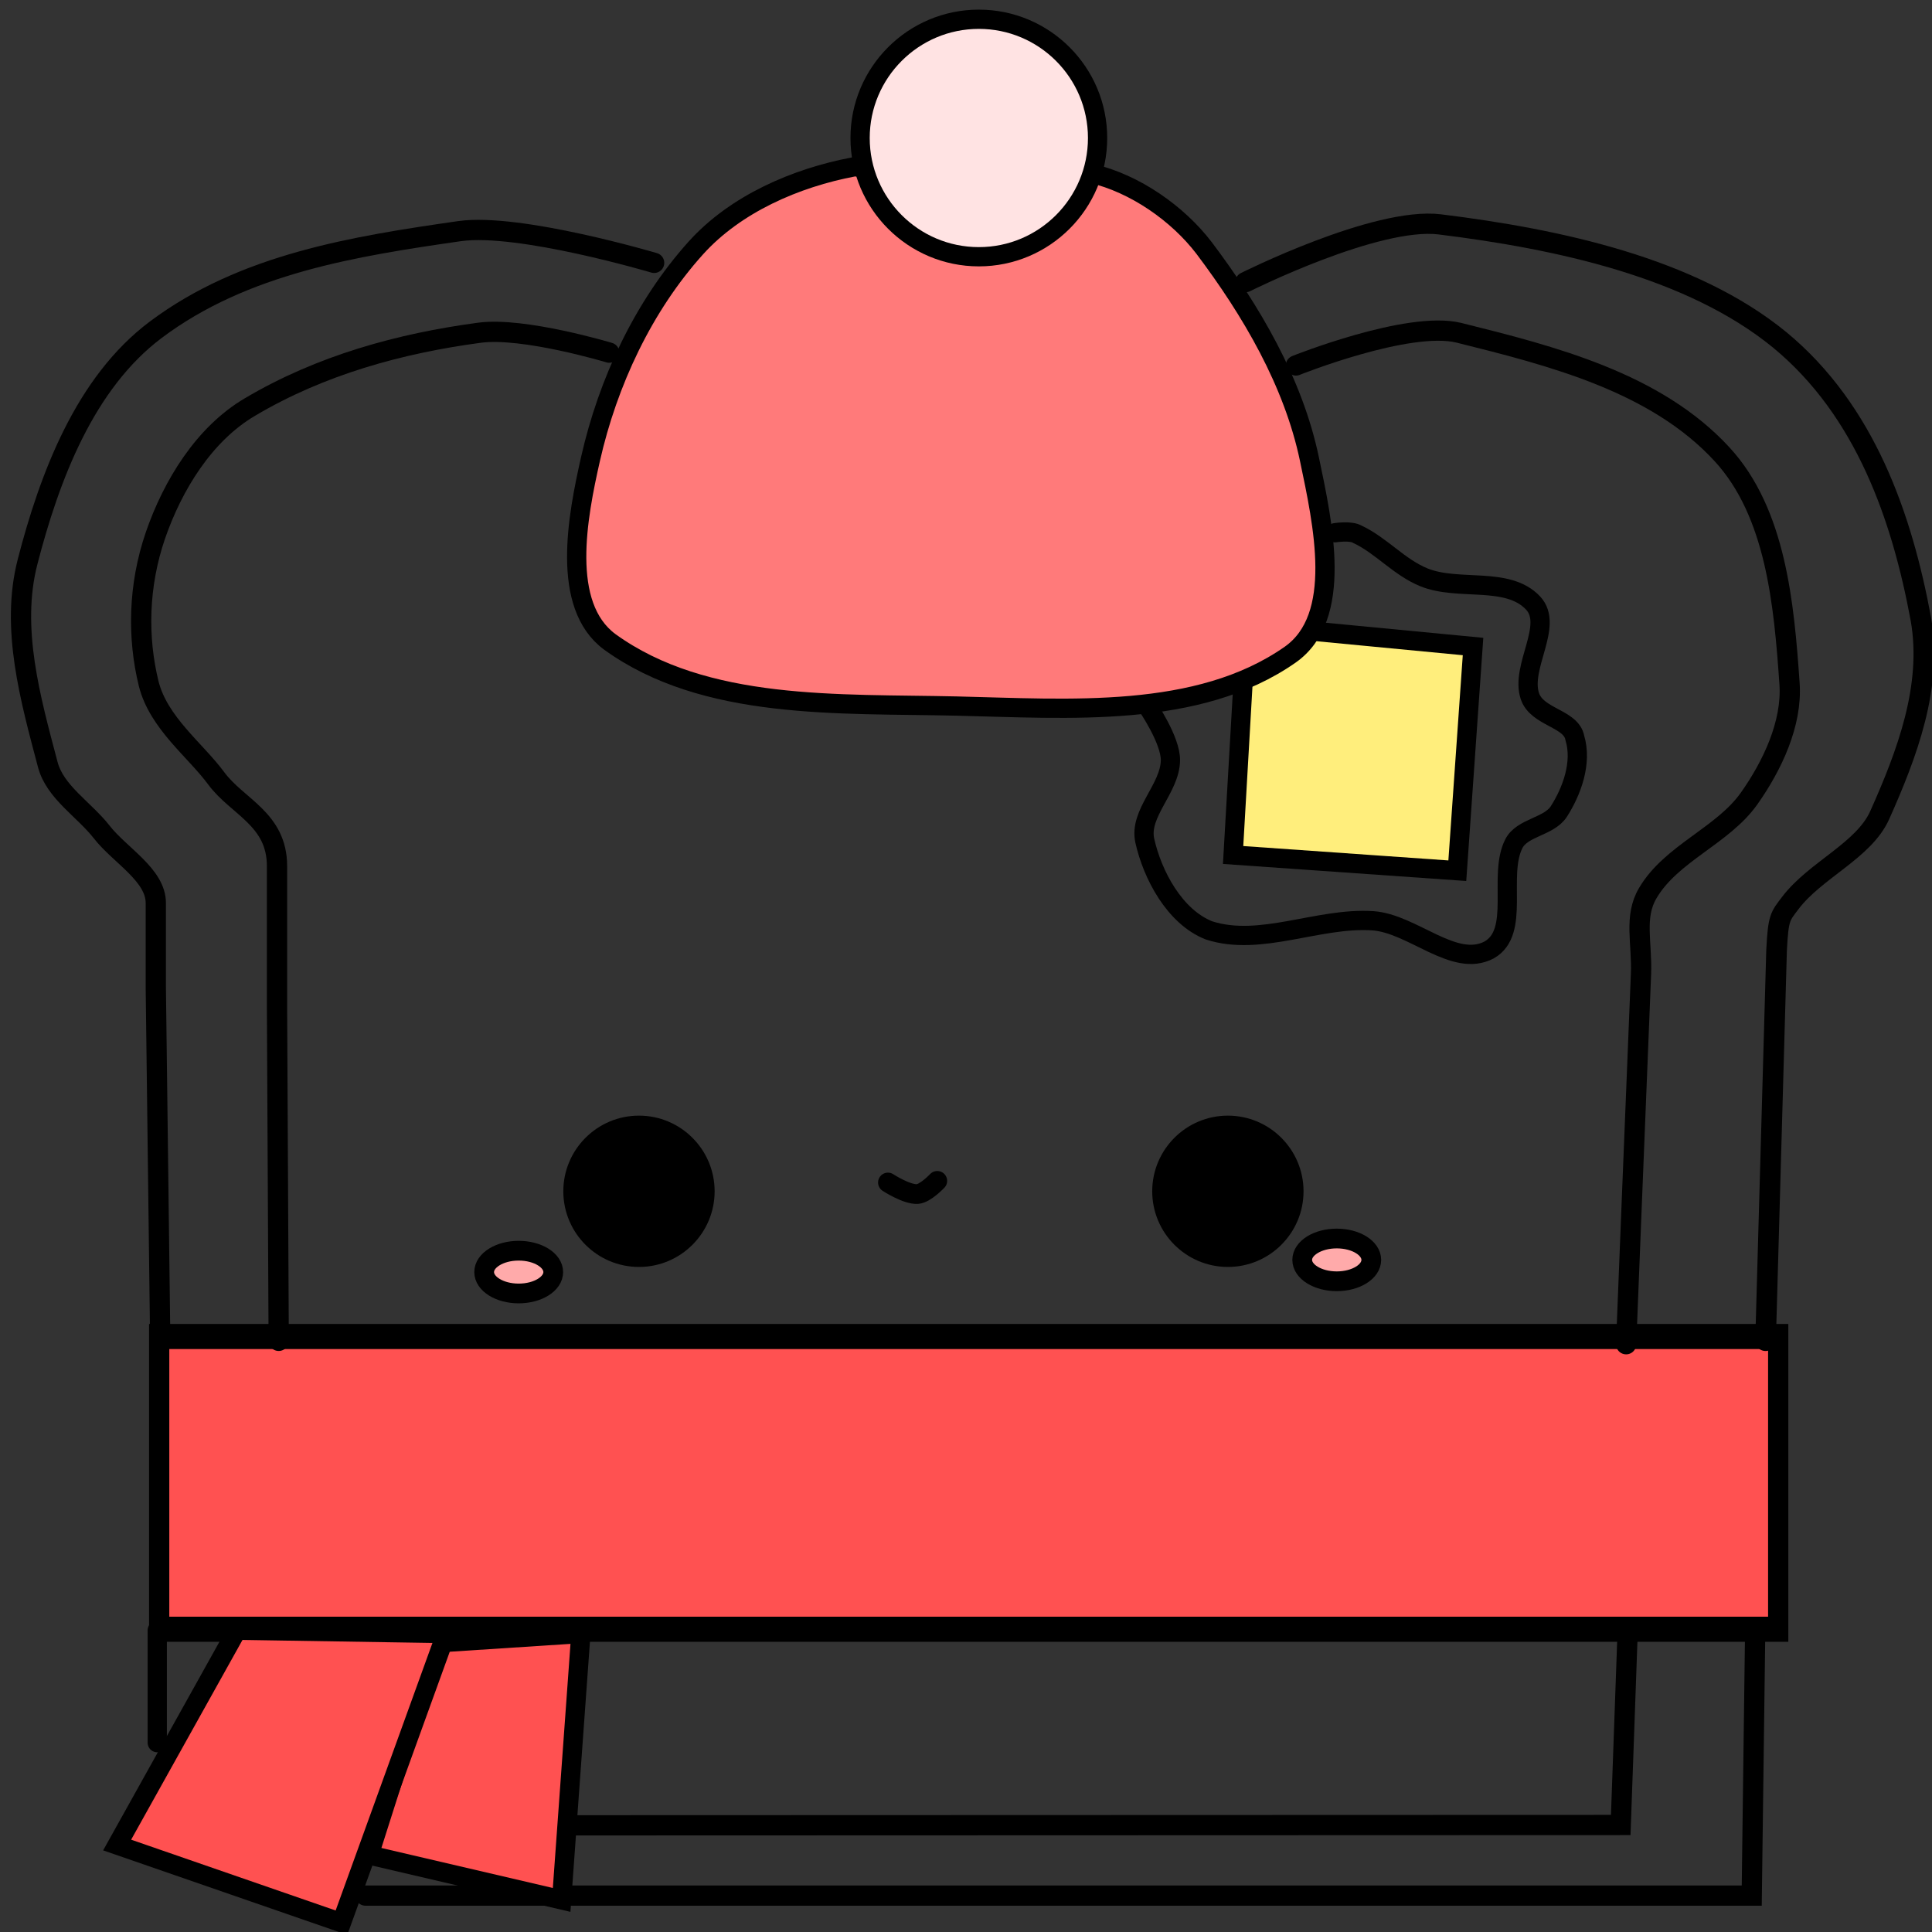 <svg version="1.1" width="301" height="301" viewBox="-1 -1 301 301" xmlns="http://www.w3.org/2000/svg" xmlns:xlink="http://www.w3.org/1999/xlink">
  <rect x="-1" y="-1" width="301" height="301" fill="#333333" stroke="none"/>
  <!-- Exported by Scratch - http://scratch.mit.edu/ -->
  <path id="ID0.2763961092568934" fill="none" stroke="#000000" stroke-width="3" stroke-linecap="round" d="M 184.600 122.550 C 184.600 122.550 180.960 127.838 181 131 C 181.052 135.412 185.931 139.234 185 143.500 C 183.816 148.833 180.358 155.385 175 157.500 C 166.990 160.092 157.988 155.447 149.500 156 C 143.283 156.405 136.807 163.429 131.350 160.550 C 126.404 157.754 130.024 148.987 127.500 144 C 126.206 141.444 122.072 141.389 120.500 139 C 118.474 135.839 116.823 131.395 118 127.500 C 118.561 124.441 123.886 124.336 125 121 C 126.520 116.416 121.223 110.001 124.500 106.500 C 128.479 102.263 136.113 104.689 141.500 102.500 C 145.383 100.919 148.161 97.530 151.850 95.800 C 152.897 95.153 155.350 95.550 155.350 95.550 " transform="matrix(-1, 0, 0, 1, 362.35, -13.55)"/>
  <path id="ID0.6717009982094169" fill="#FF5151" stroke="#000000" stroke-width="3" stroke-linecap="round" d="M 99 242 L 339 242 L 339 277 L 99 277 L 99 242 Z " transform="matrix(1.051, 0, 0, 1.303, -80.25, -108.1)"/>
  <path id="ID0.272354687564075" fill="none" stroke="#000000" stroke-width="3" stroke-linecap="round" d="M 333.500 274.500 L 333 313 L 127.700 313 " transform="matrix(1.052, 0, 0, 1.052, -78.4, -34.95)"/>
  <path id="ID0.272354687564075" fill="none" stroke="#000000" stroke-width="3" stroke-linecap="round" d="M 257.750 74.050 C 257.750 74.050 276.744 64.350 286 65.500 C 303.286 67.672 322.600 71.900 335.450 82.600 C 347.900 93.050 353.250 108.850 356 124 C 357.700 133.950 353.963 143.971 350 153 C 347.687 158.255 340.657 161.094 337 166 C 335.497 168.022 335.252 168.113 335 173 L 333.400 230.850 " transform="matrix(1.071, 0, 0, 1.052, -83, -34.95)"/>
  <path id="ID0.272354687564075" fill="none" stroke="#000000" stroke-width="3" stroke-linecap="round" d="M 100.150 230.400 L 99.500 178.500 L 99.500 166 C 99.499 161.839 94.173 158.938 91.500 155.500 C 88.844 152.109 84.574 149.584 83.500 145.500 C 80.937 135.796 77.971 125.338 80.500 115.500 C 83.768 102.850 89.003 88.973 99.500 81.100 C 112.569 71.309 128.952 68.737 144.500 66.500 C 153.312 65.259 173.300 71.200 173.300 71.200 " transform="matrix(1.052, 0, 0, 1.052, -81.4, -34.95)"/>
  <path id="ID0.272354687564075" fill="none" stroke="#000000" stroke-width="3" stroke-linecap="round" d="M 267.400 85.350 C 267.400 85.350 284.007 78.695 291.500 80.500 C 305.355 83.946 320.688 87.842 330.500 98.500 C 338.491 107.176 339.686 120.728 340.500 132.500 C 340.901 138.353 337.968 144.604 334.500 149.500 C 330.600 155.009 322.956 157.598 319.500 163.500 C 317.419 167 318.689 170.917 318.500 175.500 C 317.745 193.830 316.300 230.300 316.300 230.300 " transform="matrix(1.052, 0, 0, 1.052, -80.4, -33.85)"/>
  <path id="ID0.272354687564075" fill="none" stroke="#000000" stroke-width="3" stroke-linecap="round" d="M 116.750 229.800 L 116.500 180.500 L 116.500 159.500 C 116.500 152.506 110.627 150.738 107.500 146.500 C 104.380 142.274 98.981 138.311 97.500 132.500 C 95.812 125.637 95.943 117.943 98.500 110.500 C 101.066 103.069 105.717 95.482 112.500 91.500 C 122.960 85.300 134.708 82.074 146.500 80.500 C 153.026 79.632 165.700 83.450 165.700 83.450 " transform="matrix(1.052, 0, 0, 1.052, -80.4, -33.85)"/>
  <path id="ID0.272354687564075" fill="none" stroke="#000000" stroke-width="3" stroke-linecap="round" d="M 316.500 273.500 L 315.500 301.500 L 159.500 301.550 " transform="matrix(1.052, 0, 0, 1.052, -80.4, -33.85)"/>
  <path id="ID0.5742413708940148" fill="#000000" stroke="#000000" stroke-width="3" d="M 162 198 C 164.759 198 167.259 199.121 169.069 200.931 C 170.879 202.741 172 205.241 172 208 C 172 210.759 170.879 213.259 169.069 215.069 C 167.259 216.879 164.759 218 162 218 C 159.241 218 156.741 216.879 154.931 215.069 C 153.121 213.259 152 210.759 152 208 C 152 205.241 153.121 202.741 154.931 200.931 C 156.741 199.121 159.241 198 162 198 Z " transform="matrix(1.025, 0, 0, 1.025, -67.5, -28.6)"/>
  <path id="ID0.5742413708940148" fill="#000000" stroke="#000000" stroke-width="3" d="M 162 198 C 164.759 198 167.259 199.121 169.069 200.931 C 170.879 202.741 172 205.241 172 208 C 172 210.759 170.879 213.259 169.069 215.069 C 167.259 216.879 164.759 218 162 218 C 159.241 218 156.741 216.879 154.931 215.069 C 153.121 213.259 152 210.759 152 208 C 152 205.241 153.121 202.741 154.931 200.931 C 156.741 199.121 159.241 198 162 198 Z " transform="matrix(1.025, 0, 0, 1.025, 24.25, -28.6)"/>
  <path id="ID0.6809213594533503" fill="none" stroke="#000000" stroke-width="3" stroke-linecap="round" d="M 203.500 209.250 C 203.500 209.250 206.343 211.112 208 211 C 209.198 210.913 211 209 211 209 " transform="matrix(1.025, 0, 0, 1.025, -71.25, -31.25)"/>
  <path id="ID0.999744875356555" fill="#FFAAAA" stroke="#000000" stroke-width="3" d="M 276.500 218.250 C 277.948 218.250 279.261 218.614 280.211 219.203 C 281.162 219.791 281.750 220.603 281.750 221.500 C 281.750 222.397 281.162 223.209 280.211 223.797 C 279.261 224.386 277.948 224.750 276.500 224.750 C 275.052 224.750 273.739 224.386 272.789 223.797 C 271.838 223.209 271.250 222.397 271.250 221.500 C 271.250 220.603 271.838 219.791 272.789 219.203 C 273.739 218.614 275.052 218.250 276.500 218.250 Z " transform="matrix(1.025, 0, 0, 1.025, -76.15, -31.75)"/>
  <path id="ID0.4096234980970621" fill="#FFEE7C" stroke="#000000" stroke-width="3" d="M 170.450 111.600 L 170 147.500 L 135 147.500 L 135 112.500 L 170.450 111.600 Z " transform="matrix(-0.998, -0.07, -0.07, 0.998, 371.1, -3.1)"/>
  <path id="ID0.999744875356555" fill="#FFAAAA" stroke="#000000" stroke-width="3" d="M 276.500 218.250 C 277.948 218.250 279.261 218.614 280.211 219.203 C 281.162 219.791 281.750 220.603 281.750 221.500 C 281.750 222.397 281.162 223.209 280.211 223.797 C 279.261 224.386 277.948 224.750 276.500 224.750 C 275.052 224.750 273.739 224.386 272.789 223.797 C 271.838 223.209 271.250 222.397 271.250 221.500 C 271.250 220.603 271.838 219.791 272.789 219.203 C 273.739 218.614 275.052 218.250 276.500 218.250 Z " transform="matrix(1.025, 0, 0, 1.025, -203.6, -29.85)"/>
  <path id="ID0.32116088829934597" fill="#FF7A7A" stroke="#000000" stroke-width="3" stroke-linecap="round" d="M 216 44 C 223.112 41.713 235.992 42.222 248 45 C 254.840 46.582 261.516 51.296 265.587 56.628 C 272.943 66.391 279.490 77.525 282 89.500 C 284.123 99.634 287.357 114.138 279 120 C 264.646 130.036 244.485 128.402 227 128 C 208.719 127.579 187.856 128.743 173 118 C 165.289 112.298 167.971 98.474 170 89.500 C 172.703 77.568 178.223 65.717 186.413 56.628 C 192.574 49.790 201.956 45.708 211 44 Z " transform="matrix(1, 0, 0, 1, -79, -19)"/>
  <path id="ID0.5834744079038501" fill="#FFE3E3" stroke="#000000" stroke-width="3" stroke-linecap="round" d="M 218.500 24 C 223.604 24 228.229 26.073 231.578 29.422 C 234.927 32.771 237 37.396 237 42.500 C 237 47.604 234.927 52.229 231.578 55.578 C 228.229 58.927 223.604 61 218.500 61 C 213.396 61 208.771 58.927 205.422 55.578 C 202.073 52.229 200 47.604 200 42.500 C 200 37.396 202.073 32.771 205.422 29.422 C 208.771 26.073 213.396 24 218.500 24 Z " transform="matrix(1, 0, 0, 1, -67, -22)"/>
  <path id="ID0.582892912440002" fill="none" stroke="#000000" stroke-width="3" stroke-linecap="round" d="M 95.500 275 L 95.500 292.500 " transform="matrix(1, 0, 0, 1, -72, -22)"/>
  <path id="ID0.01349221682175994" fill="#FF5151" stroke="#000000" stroke-width="3" stroke-linecap="round" d="M 137 277 L 126.500 310 L 156.500 317 L 159.500 275.500 L 136.500 277 Z " transform="matrix(1, 0, 0, 1, -70, -22)"/>
  <path id="ID0.7002794197760522" fill="#FF5151" stroke="#000000" stroke-width="3" stroke-linecap="round" d="M 107 275 L 138.500 275.500 L 122.200 320.550 L 87.250 308.450 L 105.900 275 Z " transform="matrix(1, 0, 0, 1, -70, -22)"/>
</svg>